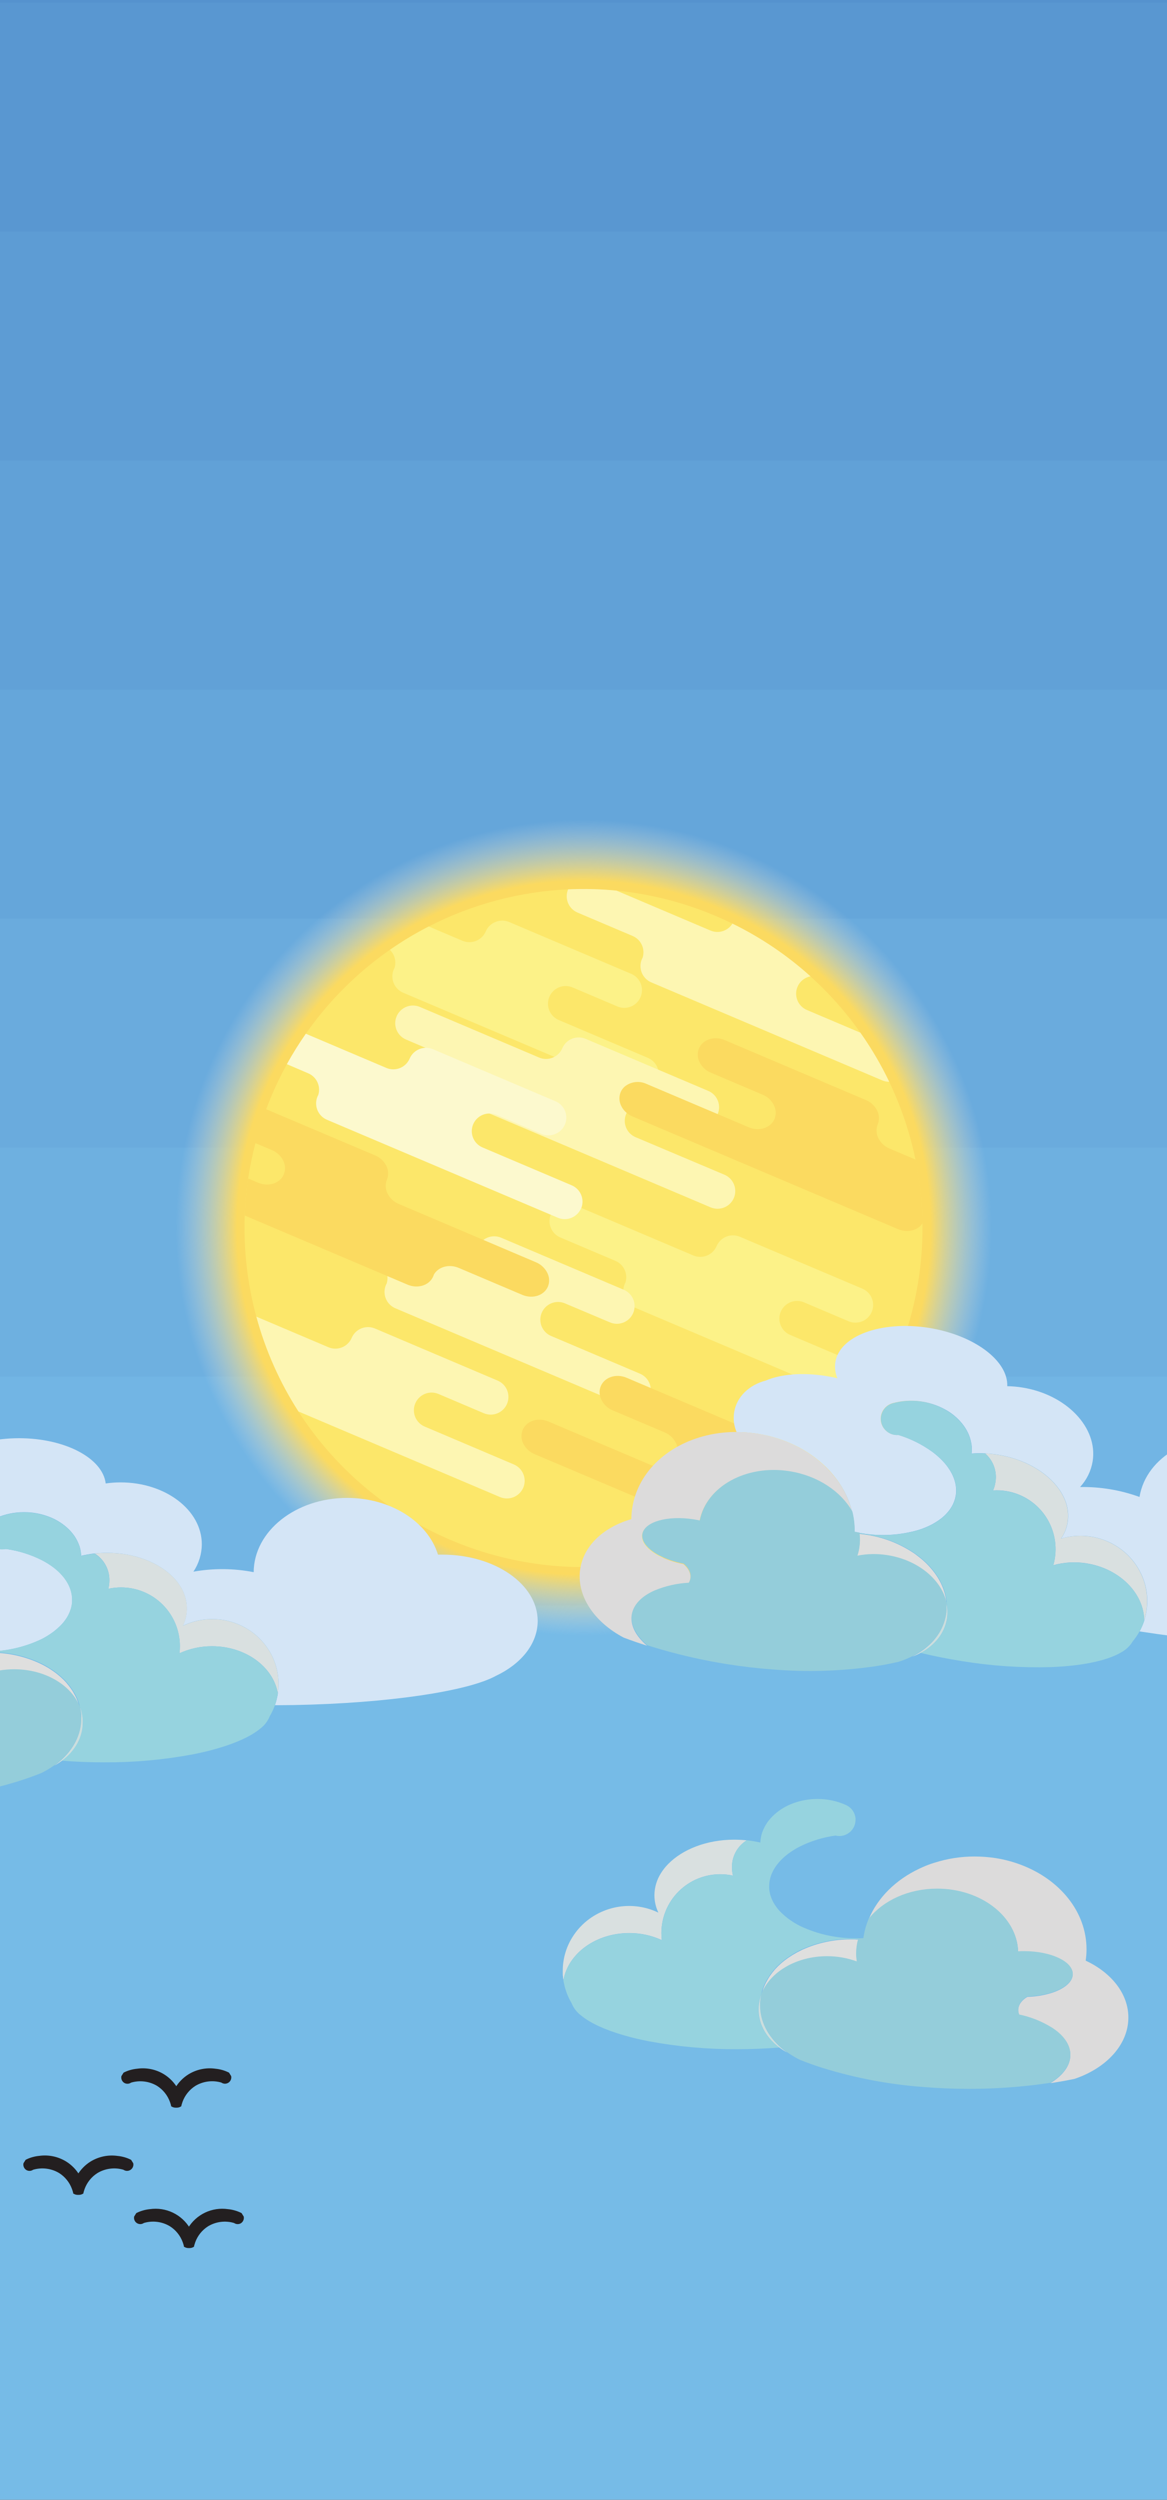 <svg width="480" height="1028" viewBox="0 0 480 1028" fill="none" xmlns="http://www.w3.org/2000/svg">
<rect x="0" y="0" width="480" height="1028" fill="#333333" stroke="none"/>
<g clip-path="url(#clip0_149_222)">
<rect width="480" height="1027.86" fill="white"/>
<path d="M539.48 258.906H-29.94V657.953H539.48V258.906Z" fill="#4FB3E5"/>
<path d="M539.48 235.429H-29.94V634.476H539.48V235.429Z" fill="#4EB2E5"/>
<path d="M539.48 211.952H-29.94V610.999H539.48V211.952Z" fill="#4DB0E4"/>
<path d="M539.48 188.485H-29.94V587.533H539.48V188.485Z" fill="#4CAFE3"/>
<path d="M539.48 165.008H-29.94V564.056H539.48V165.008Z" fill="#4AADE2"/>
<path d="M539.48 141.531H-29.94V540.579H539.48V141.531Z" fill="#49ACE1"/>
<path d="M539.48 118.064H-29.94V517.112H539.48V118.064Z" fill="#48ABE0"/>
<path d="M539.48 94.588H-29.94V493.635H539.48V94.588Z" fill="#47A9DF"/>
<path d="M539.48 71.111H-29.94V470.158H539.48V71.111Z" fill="#45A8DE"/>
<path d="M539.48 47.644H-29.94V446.691H539.48V47.644Z" fill="#44A7DD"/>
<path d="M539.48 24.167H-29.94V423.214H539.48V24.167Z" fill="#43A5DD"/>
<path d="M539.48 0.69H-29.94V399.737H539.48V0.69Z" fill="#42A4DC"/>
<path d="M539.48 -22.777H-29.94V376.27H539.48V-22.777Z" fill="#40A2DB"/>
<path d="M539.48 -46.254H-29.94V352.793H539.48V-46.254Z" fill="#3FA1DA"/>
<path d="M539.48 -69.731H-29.94V329.317H539.48V-69.731Z" fill="#3EA0D9"/>
<path d="M539.48 -93.198H-29.94V305.85H539.48V-93.198Z" fill="#3C9ED8"/>
<path d="M539.48 -116.675H-29.94V282.373H539.48V-116.675Z" fill="#3B9DD7"/>
<path d="M539.48 -140.151H-29.94V258.896H539.48V-140.151Z" fill="#3A9CD6"/>
<path d="M539.48 -163.688H-29.94V235.359H539.48V-163.688Z" fill="#399AD5"/>
<path d="M539.48 -187.225H-29.94V211.822H539.48V-187.225Z" fill="#3999D4"/>
<path d="M539.48 -210.762H-29.94V188.285H539.48V-210.762Z" fill="#3997D3"/>
<path d="M539.48 -234.309H-29.94V164.738H539.48V-234.309Z" fill="#3896D2"/>
<path d="M539.48 -257.846H-29.94V141.201H539.48V-257.846Z" fill="#3894D1"/>
<path d="M539.48 -281.383H-29.94V117.664H539.48V-281.383Z" fill="#3893D0"/>
<path d="M539.48 -304.93H-29.94V94.118H539.48V-304.93Z" fill="#3791CF"/>
<path d="M539.48 -328.467H-29.94V70.581H539.48V-328.467Z" fill="#3790CE"/>
<path d="M539.48 -352.004H-29.94V47.044H539.48V-352.004Z" fill="#378ECD"/>
<path d="M539.48 -375.541H-29.94V23.507H539.48V-375.541Z" fill="#368DCC"/>
<path d="M539.48 -375.541H-29.94V23.507H539.48V-375.541Z" fill="#4984C5"/>
<path d="M539.48 -281.383H-29.94V117.664H539.48V-281.383Z" fill="#4D89C8"/>
<path d="M539.48 -187.225H-29.94V211.822H539.48V-187.225Z" fill="#518DCB"/>
<path d="M539.48 -93.068H-29.94V305.98H539.48V-93.068Z" fill="#5592CE"/>
<path d="M539.48 1.09H-29.94V400.137H539.48V1.09Z" fill="#5997D1"/>
<path d="M539.48 95.247H-29.94V494.295H539.48V95.247Z" fill="#5D9CD4"/>
<path d="M539.48 189.405H-29.94V588.452H539.48V189.405Z" fill="#61A1D7"/>
<path d="M539.48 283.563H-29.94V682.61H539.48V283.563Z" fill="#65A6DA"/>
<path d="M539.48 377.72H-29.94V776.768H539.48V377.72Z" fill="#6AABDD"/>
<path d="M539.48 471.878H-29.94V870.925H539.48V471.878Z" fill="#6EB0E0"/>
<path d="M539.48 566.035H-29.94V965.083H539.48V566.035Z" fill="#72B5E4"/>
<path d="M539.48 660.193H-29.94V1059.24H539.48V660.193Z" fill="#76BBE7"/>
<path d="M240.1 672.781C332.884 672.781 408.1 597.575 408.1 504.803C408.1 412.032 332.884 336.826 240.1 336.826C147.316 336.826 72.1 412.032 72.1 504.803C72.1 597.575 147.316 672.781 240.1 672.781Z" fill="url(#paint0_radial_149_222)"/>
<path d="M368.32 559.436C367.2 562.063 366.01 564.642 364.75 567.175C362.823 571.048 360.74 574.794 358.5 578.414C346.101 598.414 328.841 614.951 308.327 626.483C287.814 638.015 264.714 644.168 241.181 644.367C217.648 644.567 194.448 638.807 173.741 627.625C153.035 616.442 135.496 600.2 122.76 580.413C107.349 556.434 99.635 528.319 100.65 499.834C100.848 494.737 101.318 489.653 102.06 484.606C102.802 479.707 103.803 474.851 105.06 470.058C106.281 465.333 107.757 460.676 109.48 456.11C110.18 454.24 110.92 452.39 111.7 450.541C113.581 446.115 115.684 441.787 118 437.572C120.37 433.266 122.97 429.09 125.79 425.064C138.793 406.456 156.151 391.311 176.35 380.95C194.156 371.821 213.712 366.615 233.7 365.682C254.526 364.739 275.296 368.499 294.47 376.68C296.79 377.674 299.073 378.713 301.32 379.8C324.441 391.139 343.975 408.651 357.76 430.4C371.545 452.15 379.045 477.288 379.43 503.034C379.694 522.403 375.91 541.614 368.32 559.436Z" fill="#FCE76A"/>
<path d="M270.36 444.591C269.992 445.459 269.459 446.247 268.79 446.911C268.099 447.592 267.28 448.128 266.38 448.491C265.497 448.857 264.551 449.045 263.595 449.045C262.639 449.045 261.693 448.857 260.81 448.491L165.81 408.186C164.155 407.476 162.821 406.181 162.062 404.548C161.304 402.915 161.175 401.06 161.7 399.337C161.77 399.098 161.857 398.864 161.96 398.637C162.05 398.41 162.157 398.189 162.28 397.978C162.677 396.686 162.708 395.309 162.369 394.001C162.03 392.693 161.335 391.505 160.36 390.569C165.468 387.007 170.81 383.794 176.35 380.95L190.24 386.849C192.021 387.591 194.023 387.602 195.812 386.88C197.601 386.158 199.034 384.76 199.8 382.99C200.171 382.106 200.717 381.306 201.404 380.637C202.091 379.969 202.906 379.446 203.8 379.1C204.682 378.731 205.629 378.541 206.585 378.541C207.541 378.541 208.488 378.731 209.37 379.1L259.85 400.527C261.562 401.326 262.897 402.759 263.573 404.523C264.25 406.287 264.214 408.245 263.475 409.983C262.736 411.722 261.351 413.106 259.611 413.843C257.872 414.58 255.914 414.613 254.15 413.935L235.62 406.066C234.737 405.674 233.785 405.462 232.819 405.441C231.853 405.421 230.893 405.593 229.994 405.947C229.095 406.302 228.276 406.831 227.584 407.505C226.892 408.179 226.341 408.985 225.964 409.874C225.586 410.763 225.389 411.718 225.385 412.684C225.38 413.65 225.568 414.607 225.937 415.5C226.306 416.393 226.85 417.203 227.535 417.884C228.221 418.564 229.035 419.102 229.93 419.465L266.53 435.003C268.3 435.767 269.697 437.198 270.418 438.986C271.139 440.774 271.125 442.774 270.38 444.551L270.36 444.591Z" fill="#FCF288"/>
<path d="M364.75 567.175C362.823 571.048 360.74 574.794 358.5 578.414C357.569 578.395 356.65 578.202 355.79 577.844L260.79 537.539C259.39 536.935 258.213 535.909 257.424 534.604C256.635 533.299 256.274 531.781 256.39 530.26C256.431 529.724 256.531 529.194 256.69 528.68C256.758 528.445 256.842 528.215 256.94 527.99C257.038 527.761 257.148 527.538 257.27 527.321C257.797 525.596 257.668 523.737 256.908 522.102C256.147 520.466 254.809 519.17 253.15 518.462L230.45 508.823C228.709 508.08 227.326 506.689 226.592 504.944C225.859 503.199 225.833 501.238 226.52 499.474C226.534 499.405 226.558 499.337 226.59 499.274C227.352 497.505 228.782 496.108 230.568 495.387C232.355 494.667 234.353 494.68 236.13 495.425L285.19 516.242C286.968 516.99 288.969 517.005 290.758 516.284C292.547 515.563 293.978 514.164 294.74 512.392C295.5 510.619 296.931 509.218 298.72 508.495C300.509 507.772 302.511 507.786 304.29 508.533L354.81 529.93C356.556 530.705 357.926 532.136 358.627 533.912C359.328 535.689 359.302 537.67 358.556 539.427C357.809 541.185 356.401 542.579 354.636 543.309C352.871 544.039 350.89 544.046 349.12 543.328L330.58 535.459C328.81 534.742 326.829 534.749 325.064 535.479C323.299 536.208 321.891 537.603 321.144 539.36C320.398 541.118 320.372 543.099 321.073 544.876C321.774 546.652 323.144 548.082 324.89 548.858L361.49 564.396C362.833 564.97 363.97 565.94 364.75 567.175Z" fill="#FCF288"/>
<path d="M301.85 492.585C301.094 494.362 299.664 495.767 297.874 496.492C296.084 497.217 294.08 497.204 292.3 496.455L197.3 456.15C195.644 455.442 194.308 454.146 193.549 452.513C192.79 450.879 192.662 449.023 193.19 447.301C193.27 447.061 193.35 446.821 193.45 446.591C193.542 446.365 193.649 446.144 193.77 445.931C194.297 444.209 194.17 442.353 193.411 440.719C192.652 439.086 191.316 437.79 189.66 437.082L167 427.444C165.222 426.689 163.816 425.259 163.092 423.469C162.368 421.678 162.385 419.673 163.14 417.895C163.894 416.117 165.324 414.711 167.115 413.988C168.906 413.264 170.912 413.281 172.69 414.035L221.75 434.853C223.528 435.6 225.529 435.615 227.318 434.894C229.107 434.173 230.538 432.775 231.3 431.003C232.06 429.23 233.491 427.829 235.28 427.106C237.069 426.383 239.071 426.396 240.85 427.144L291.33 448.571C292.656 449.132 293.785 450.074 294.575 451.277C295.365 452.48 295.779 453.891 295.766 455.33C295.754 456.769 295.314 458.172 294.503 459.361C293.691 460.55 292.545 461.472 291.21 462.009C290.328 462.378 289.381 462.568 288.425 462.568C287.469 462.568 286.522 462.378 285.64 462.009L267.1 454.15C266.218 453.779 265.271 453.588 264.315 453.588C263.358 453.588 262.412 453.779 261.53 454.15C260.194 454.687 259.048 455.609 258.237 456.798C257.426 457.987 256.986 459.39 256.973 460.829C256.96 462.268 257.375 463.679 258.165 464.882C258.955 466.086 260.084 467.027 261.41 467.588L298 483.046C299.773 483.804 301.173 485.233 301.895 487.021C302.616 488.809 302.6 490.809 301.85 492.585Z" fill="#FDF6B2"/>
<path d="M267.14 574.364C266.376 576.137 264.944 577.537 263.154 578.261C261.365 578.985 259.362 578.975 257.58 578.234L162.58 537.929C160.923 537.219 159.588 535.921 158.831 534.286C158.074 532.65 157.949 530.793 158.48 529.07C158.548 528.832 158.632 528.598 158.73 528.37C158.828 528.145 158.938 527.924 159.06 527.71C159.59 525.988 159.463 524.131 158.704 522.497C157.945 520.863 156.608 519.568 154.95 518.862L132.23 509.213C130.457 508.455 129.057 507.026 128.335 505.238C127.614 503.451 127.63 501.45 128.38 499.674C129.14 497.901 130.571 496.5 132.36 495.777C134.149 495.054 136.151 495.067 137.93 495.815L187 516.632C188.779 517.379 190.781 517.393 192.57 516.67C194.359 515.947 195.79 514.546 196.55 512.772C197.312 511.001 198.743 509.602 200.532 508.881C202.321 508.16 204.322 508.175 206.1 508.923L256.58 530.34C258.358 531.095 259.764 532.524 260.488 534.315C261.212 536.106 261.195 538.111 260.44 539.889C259.685 541.667 258.255 543.072 256.464 543.796C254.673 544.52 252.668 544.503 250.89 543.748L232.37 535.929C230.592 535.175 228.587 535.158 226.796 535.882C225.005 536.605 223.575 538.011 222.82 539.789C222.065 541.567 222.048 543.572 222.772 545.363C223.496 547.153 224.902 548.583 226.68 549.338L263.28 564.866C265.041 565.626 266.433 567.048 267.155 568.825C267.877 570.602 267.872 572.591 267.14 574.364Z" fill="#FDF6B2"/>
<path d="M215.23 611.719C214.466 613.492 213.033 614.891 211.243 615.614C209.453 616.336 207.451 616.324 205.67 615.579L122.76 580.384C115.027 568.347 109.185 555.196 105.44 541.389L135.11 553.977C136.89 554.724 138.894 554.736 140.683 554.011C142.472 553.286 143.902 551.883 144.66 550.107C145.42 548.334 146.851 546.934 148.641 546.212C150.43 545.491 152.432 545.507 154.21 546.258L204.68 567.685C206.46 568.438 207.867 569.867 208.593 571.658C209.319 573.449 209.303 575.455 208.55 577.234C207.797 579.013 206.367 580.421 204.576 581.146C202.785 581.872 200.78 581.857 199 581.103L180.47 573.234C179.587 572.842 178.635 572.63 177.669 572.609C176.703 572.589 175.743 572.761 174.844 573.115C173.945 573.47 173.126 573.999 172.434 574.673C171.742 575.347 171.191 576.153 170.814 577.042C170.436 577.931 170.239 578.886 170.235 579.852C170.23 580.818 170.418 581.775 170.787 582.668C171.156 583.561 171.699 584.371 172.385 585.052C173.07 585.732 173.885 586.27 174.78 586.633L211.37 602.171C213.144 602.931 214.545 604.361 215.268 606.15C215.991 607.938 215.977 609.941 215.23 611.719Z" fill="#FDF6B2"/>
<path d="M365.75 444.821C364.761 444.825 363.781 444.628 362.87 444.241L267.87 403.937C266.214 403.229 264.878 401.933 264.119 400.3C263.36 398.666 263.233 396.81 263.76 395.088C263.832 394.849 263.919 394.616 264.02 394.388C264.115 394.159 264.221 393.935 264.34 393.718C264.868 391.996 264.74 390.14 263.981 388.506C263.222 386.873 261.886 385.577 260.23 384.869L237.52 375.231C235.747 374.473 234.346 373.044 233.623 371.257C232.9 369.47 232.913 367.469 233.66 365.692C240.301 365.386 246.955 365.56 253.57 366.212L292.26 382.64C293.856 383.308 295.637 383.388 297.286 382.864C298.935 382.34 300.343 381.247 301.26 379.78C312.918 385.475 323.722 392.771 333.36 401.457C332.905 401.549 332.46 401.683 332.03 401.857C331.137 402.208 330.324 402.734 329.637 403.404C328.95 404.073 328.404 404.873 328.03 405.757C327.28 407.532 327.264 409.533 327.985 411.321C328.707 413.108 330.107 414.538 331.88 415.295L353.88 424.624C358.398 431.01 362.369 437.767 365.75 444.821Z" fill="#FDF6B2"/>
<path d="M239 496.865C238.24 498.638 236.809 500.039 235.02 500.762C233.231 501.485 231.229 501.471 229.45 500.724L134.45 460.419C132.795 459.709 131.461 458.414 130.702 456.781C129.944 455.148 129.815 453.293 130.34 451.57C130.412 451.332 130.499 451.098 130.6 450.871C130.692 450.644 130.799 450.424 130.92 450.211C131.45 448.487 131.324 446.629 130.565 444.993C129.806 443.357 128.468 442.06 126.81 441.352L118 437.572C120.37 433.266 122.97 429.09 125.79 425.064L158.94 439.132C160.72 439.88 162.724 439.894 164.515 439.171C166.305 438.448 167.738 437.047 168.5 435.273C168.875 434.39 169.422 433.591 170.109 432.922C170.795 432.252 171.608 431.726 172.5 431.373C173.315 431.047 174.182 430.868 175.06 430.843C176.089 430.818 177.112 431.012 178.06 431.413L228.5 452.84C229.825 453.404 230.952 454.348 231.74 455.553C232.528 456.757 232.941 458.168 232.928 459.608C232.914 461.047 232.473 462.45 231.662 463.639C230.851 464.828 229.705 465.75 228.37 466.289C227.488 466.657 226.541 466.847 225.585 466.847C224.629 466.847 223.682 466.657 222.8 466.289L204.27 458.42C203.322 458.019 202.299 457.828 201.27 457.86C199.589 457.871 197.964 458.464 196.672 459.539C195.379 460.613 194.499 462.102 194.181 463.752C193.862 465.402 194.126 467.112 194.926 468.589C195.726 470.067 197.014 471.222 198.57 471.858L235.17 487.396C236.911 488.141 238.294 489.534 239.026 491.281C239.758 493.028 239.781 494.991 239.09 496.755C239.062 496.793 239.032 496.829 239 496.865Z" fill="#FCF9CE"/>
<path d="M225.37 529.01C223.81 532.7 219.06 534.23 214.82 532.43L188.68 521.341C184.68 519.651 180.28 520.901 178.45 524.101C178.385 524.339 178.305 524.573 178.21 524.801C178.11 525.031 177.99 525.251 177.87 525.471C176.05 528.68 171.62 529.93 167.65 528.24L100.65 499.804C100.847 494.707 101.318 489.623 102.06 484.576L106.17 486.316C110.41 488.126 115.17 486.586 116.73 482.896C117.101 481.984 117.271 481.002 117.226 480.018C117.181 479.034 116.923 478.072 116.47 477.197C115.498 475.263 113.861 473.743 111.86 472.918L105 470.028C106.221 465.303 107.697 460.646 109.42 456.08L154.27 475.077C156.277 475.903 157.918 477.427 158.89 479.367C159.34 480.241 159.596 481.201 159.641 482.183C159.686 483.165 159.519 484.145 159.15 485.056C158.774 485.969 158.602 486.953 158.647 487.94C158.692 488.926 158.952 489.89 159.41 490.765C160.379 492.698 162.012 494.217 164.01 495.045L220.47 519.042C222.467 519.874 224.102 521.391 225.08 523.321C225.539 524.191 225.803 525.151 225.853 526.134C225.903 527.116 225.738 528.098 225.37 529.01Z" fill="#FBDA60"/>
<path d="M328.78 612.459C319.626 620.011 309.545 626.362 298.78 631.357L219.87 597.921C217.868 597.092 216.229 595.574 215.25 593.642C214.799 592.762 214.544 591.796 214.501 590.809C214.458 589.822 214.628 588.838 215 587.922C216.56 584.243 221.32 582.703 225.56 584.503L267.67 602.371C271.92 604.17 276.67 602.641 278.23 598.951C278.604 598.039 278.775 597.057 278.73 596.073C278.685 595.088 278.426 594.126 277.97 593.252C276.998 591.317 275.361 589.798 273.36 588.972L252 579.924C249.997 579.095 248.36 577.572 247.39 575.634C247.084 575.017 246.866 574.361 246.74 573.684C246.493 572.424 246.629 571.118 247.13 569.935C248.69 566.255 253.44 564.706 257.7 566.505L315.78 591.162C317.787 591.988 319.428 593.512 320.4 595.452C320.853 596.324 321.111 597.285 321.155 598.268C321.2 599.25 321.031 600.23 320.66 601.141C320.286 602.054 320.116 603.038 320.161 604.024C320.206 605.01 320.465 605.974 320.92 606.85C321.891 608.779 323.524 610.294 325.52 611.119L328.78 612.459Z" fill="#FBDA60"/>
<path d="M379.43 503.034C377.5 505.963 373.25 507.033 369.43 505.443L260.15 459.069C259.271 458.7 258.455 458.198 257.73 457.58C256.808 456.818 256.061 455.866 255.54 454.79C255.087 453.915 254.829 452.953 254.784 451.969C254.739 450.985 254.908 450.003 255.28 449.091C255.651 448.213 256.215 447.431 256.93 446.801C258.16 445.798 259.647 445.16 261.222 444.958C262.797 444.757 264.396 445 265.84 445.661L308 463.539C312.25 465.339 317 463.789 318.56 460.109C318.933 459.2 319.104 458.22 319.06 457.237C319.017 456.255 318.761 455.294 318.31 454.42C317.34 452.482 315.703 450.959 313.7 450.131L292.37 441.072C290.365 440.252 288.727 438.731 287.76 436.792C287.305 435.919 287.046 434.956 286.999 433.972C286.952 432.988 287.12 432.006 287.49 431.093C289.05 427.414 293.81 425.864 298.06 427.674L356.14 452.32C358.147 453.146 359.788 454.67 360.76 456.61C361.213 457.483 361.471 458.444 361.515 459.426C361.56 460.408 361.391 461.388 361.02 462.299C360.647 463.211 360.478 464.194 360.525 465.179C360.572 466.163 360.833 467.125 361.29 467.998C362.253 469.936 363.888 471.457 365.89 472.278L376.6 476.817C378.366 485.447 379.314 494.225 379.43 503.034Z" fill="#FBDA60"/>
<path d="M32.83 702.297C29.39 693.299 18.55 686.629 5.72 686.629C1.552 686.618 -2.586 687.345 -6.5 688.779C-6.311 687.669 -6.217 686.545 -6.22 685.42C-6.2 683.443 -6.463 681.473 -7 679.57C-6.944 679.58 -6.886 679.58 -6.83 679.57H-5.52C-5.343 679.56 -5.167 679.56 -4.99 679.57H-3.99C2.904 679.52 9.727 680.963 16.01 683.8C16.53 684.04 17.01 684.3 17.56 684.56C18.11 684.82 18.78 685.21 19.37 685.56C19.73 685.75 20.08 685.97 20.42 686.19C22.434 687.439 24.305 688.904 26 690.559C26.3 690.859 26.61 691.169 26.9 691.489C27.197 691.807 27.478 692.141 27.74 692.489L28.05 692.849L28.34 693.209C28.64 693.599 28.93 693.989 29.21 694.388C29.49 694.788 29.91 695.388 30.21 695.958C30.51 696.528 30.69 696.798 30.91 697.238C31.117 697.618 31.304 698.009 31.47 698.408C31.712 698.929 31.926 699.463 32.11 700.008C32.24 700.368 32.36 700.748 32.46 701.128C32.489 701.173 32.506 701.224 32.51 701.278C32.66 701.578 32.74 701.907 32.83 702.297Z" fill="#DFDFDE"/>
<path d="M221.16 666.522C221.16 675.911 214.34 684.2 203.96 689.099C192.46 695.408 159.6 700.388 120.77 701.098L114.53 701.158H113.09C113.23 700.768 113.35 700.368 113.48 699.968C113.61 699.568 113.69 699.218 113.79 698.848C113.89 698.478 114.03 697.848 114.13 697.338C114.19 697.028 114.25 696.698 114.3 696.338C114.3 696.338 114.3 696.338 114.3 696.258C114.3 696.038 114.36 695.818 114.4 695.608C114.44 695.398 114.4 695.098 114.47 694.838C114.47 694.408 114.54 693.969 114.57 693.519C114.6 693.069 114.57 692.769 114.57 692.379C114.576 687.536 113.228 682.789 110.68 678.671C108.81 675.627 106.352 672.985 103.45 670.902C99.392 668.007 94.631 666.257 89.665 665.833C84.699 665.409 79.71 666.327 75.22 668.492C76.293 666.265 76.85 663.825 76.85 661.353C76.827 658.143 75.902 655.004 74.18 652.294C73.329 650.916 72.323 649.642 71.18 648.495C65.3 642.495 55.35 638.496 44.07 638.496C43.2 638.496 42.32 638.496 41.46 638.566C40.6 638.636 39.74 638.676 38.91 638.766C38.51 638.766 38.12 638.846 37.72 638.906C37.48 638.906 37.25 638.966 37.02 639.016C36.79 639.066 36.33 639.116 35.97 639.186C35.1 639.336 34.24 639.516 33.41 639.716C33.41 639.466 33.41 639.206 33.34 638.956C33.296 638.404 33.212 637.856 33.09 637.316C33.093 637.276 33.093 637.236 33.09 637.196C33.039 636.946 32.976 636.699 32.9 636.456C32.84 636.216 32.77 635.976 32.7 635.746C32.423 634.943 32.089 634.162 31.7 633.407C31.58 633.167 31.44 632.927 31.3 632.677L30.87 631.967L30.51 631.417C29.639 630.197 28.633 629.08 27.51 628.087C25.273 626.112 22.685 624.575 19.88 623.558C16.68 622.372 13.293 621.773 9.88 621.788C5.887 621.77 1.936 622.601 -1.71 624.228C-1.905 624.311 -2.095 624.404 -2.28 624.508C-2.837 624.804 -3.348 625.178 -3.8 625.618C-4.949 626.74 -5.658 628.237 -5.8 629.837C-5.8 630.007 -5.8 630.187 -5.8 630.367C-5.803 631.513 -5.507 632.64 -4.943 633.637C-4.378 634.635 -3.564 635.468 -2.58 636.056C-2.419 636.165 -2.248 636.258 -2.07 636.336C-1.162 636.795 -0.158 637.031 0.86 637.026C1.386 637.055 1.913 637.018 2.43 636.916C7.634 637.626 12.683 639.197 17.37 641.565C18.989 642.397 20.538 643.361 22 644.445C22.36 644.725 22.72 645.005 23.06 645.295L23.15 645.365L24.03 646.155C24.285 646.382 24.529 646.622 24.76 646.875C24.95 647.065 25.15 647.275 25.32 647.475C25.408 647.554 25.488 647.641 25.56 647.735C25.7 647.885 25.84 648.045 25.97 648.215C26.1 648.385 26.27 648.574 26.41 648.764C26.495 648.863 26.576 648.967 26.65 649.074C26.79 649.264 26.94 649.474 27.07 649.684L27.29 650.004L27.67 650.624C27.92 651.054 28.15 651.494 28.36 651.934C28.871 653.001 29.241 654.131 29.46 655.294C29.617 656.091 29.694 656.901 29.69 657.713C29.705 658.006 29.705 658.3 29.69 658.593C29.681 658.928 29.648 659.263 29.59 659.593C29.59 659.843 29.51 660.093 29.45 660.333C29.39 660.573 29.4 660.593 29.37 660.723C29.34 660.853 29.37 660.723 29.37 660.723C29.329 660.961 29.269 661.195 29.19 661.423C29.112 661.698 29.018 661.968 28.91 662.233C28.886 662.325 28.856 662.415 28.82 662.503C28.72 662.763 28.61 663.033 28.49 663.293C28.37 663.553 28.22 663.873 28.07 664.162C27.726 664.803 27.342 665.421 26.92 666.012C26.72 666.292 26.53 666.562 26.31 666.822C26.31 666.822 26.22 666.922 26.18 666.982C25.93 667.302 25.67 667.602 25.39 667.902C25.11 668.202 24.77 668.562 24.39 668.902C24.13 669.142 23.88 669.382 23.61 669.602C23.469 669.751 23.315 669.889 23.15 670.012C22.446 670.624 21.705 671.192 20.93 671.711C20.55 671.971 20.16 672.231 19.76 672.481C19.71 672.52 19.656 672.553 19.6 672.581C19.25 672.801 18.89 673.021 18.51 673.221L18.27 673.371L16.89 674.101C9.645 677.511 1.717 679.221 -6.29 679.101C-6.53 679.101 -6.78 679.101 -7.02 679.101H-8C-8.38 679.101 -8.77 679.101 -9.15 679.101C-9.539 676.351 -10.278 673.663 -11.35 671.102C-15.02 662.273 -22.5 654.914 -32.16 650.364C-33.787 649.602 -35.456 648.935 -37.16 648.365C-37.58 648.215 -38.02 648.075 -38.46 647.955C-43.768 646.276 -49.303 645.429 -54.87 645.445C-57.755 645.446 -60.637 645.664 -63.49 646.095C-64.981 643.755 -65.775 641.04 -65.78 638.266C-65.78 631.737 -61.37 626.087 -54.93 623.268C-49.5 619.798 -40.77 617.559 -30.93 617.559C-29.27 617.559 -27.63 617.619 -26.04 617.739C-27.245 615.831 -27.893 613.625 -27.91 611.369C-27.91 600.371 -11.91 591.372 7.83 591.372C26.75 591.372 42.22 599.571 43.48 609.98C45.51 609.685 47.559 609.538 49.61 609.54C68.06 609.54 83.01 620.928 83.01 634.986C82.986 639 81.782 642.919 79.55 646.255C87.755 644.791 96.16 644.858 104.34 646.455C104.45 629.567 121.62 615.919 142.8 615.919C160.87 615.919 176.02 625.848 180.15 639.246C180.76 639.246 181.37 639.246 181.99 639.246C203.65 639.266 221.16 651.464 221.16 666.522Z" fill="#D4E5F6"/>
<path d="M114.56 692.419C114.56 692.809 114.56 693.189 114.56 693.559C114.56 693.929 114.51 694.448 114.46 694.878C114.46 695.138 114.46 695.388 114.39 695.648C114.32 695.908 114.33 696.078 114.29 696.298C112.37 685.3 100.96 676.911 87.21 676.911C82.589 676.892 78.019 677.882 73.82 679.81C73.941 678.849 74.001 677.88 74 676.911C73.997 670.495 71.447 664.343 66.908 659.807C62.37 655.272 56.217 652.724 49.8 652.724C48.03 652.718 46.266 652.913 44.54 653.304C44.837 652.198 44.992 651.059 45 649.914C45.043 647.693 44.508 645.498 43.447 643.546C42.386 641.593 40.837 639.95 38.95 638.776C39.78 638.686 40.64 638.626 41.5 638.576C42.36 638.526 43.24 638.506 44.11 638.506C55.39 638.506 65.34 642.505 71.22 648.505C72.363 649.652 73.369 650.926 74.22 652.304C75.942 655.014 76.867 658.153 76.89 661.363C76.89 663.835 76.333 666.275 75.26 668.502C79.743 666.347 84.723 665.434 89.679 665.857C94.636 666.281 99.388 668.027 103.44 670.912C106.342 672.995 108.8 675.637 110.67 678.681C113.224 682.807 114.571 687.566 114.56 692.419Z" fill="#D9E0E0"/>
<path d="M33.41 706.527C33.41 713.096 30.22 719.115 24.91 723.815C24.11 724.524 23.25 725.224 22.36 725.874C22.352 725.879 22.344 725.881 22.335 725.881C22.326 725.881 22.318 725.879 22.31 725.874C20.67 727.044 18.942 728.083 17.14 728.984C14.087 730.224 10.88 731.37 7.52 732.423C-5.872 736.55 -19.685 739.16 -33.66 740.202C-39.74 740.709 -45.99 740.966 -52.41 740.972C-61.631 740.988 -70.844 740.447 -80 739.353C-82 739.093 -84 738.813 -86 738.513C-91.12 735.373 -94.21 731.354 -94.21 726.964C-94.21 722.775 -91.39 718.895 -86.65 715.836C-82.504 713.267 -77.943 711.44 -73.17 710.436C-72.904 709.828 -72.767 709.171 -72.77 708.507C-72.77 706.317 -74.22 704.357 -76.54 702.997C-80.094 702.922 -83.619 702.326 -87 701.228C-92 699.518 -95.21 696.778 -95.21 693.679C-95.21 688.529 -86.21 684.35 -75.21 684.35C-74.38 684.35 -73.55 684.35 -72.75 684.42C-72.25 670.112 -57.52 658.643 -39.46 658.643C-27.6 658.643 -17.19 663.582 -11.31 671.011C-10.239 673.573 -9.499 676.261 -9.11 679.01C-8.73 679.01 -8.34 679.01 -7.96 679.01H-7C-6.959 679.11 -6.929 679.214 -6.91 679.32C-6.364 681.222 -6.088 683.191 -6.09 685.17C-6.082 686.292 -6.175 687.413 -6.37 688.519C-2.451 687.094 1.689 686.369 5.86 686.379C18.69 686.379 29.52 692.999 32.96 702.047C32.96 702.047 32.96 702.047 32.96 702.107C32.971 702.187 32.971 702.268 32.96 702.347C33.02 702.617 33.07 702.877 33.12 703.157C33.17 703.437 33.2 703.687 33.23 703.957C33.26 704.227 33.3 704.507 33.33 704.777C33.36 705.047 33.33 705.317 33.33 705.577C33.33 705.837 33.41 706.227 33.41 706.527Z" fill="#94CDDA"/>
<path d="M114.27 696.298C114.27 696.298 114.27 696.358 114.27 696.378C114.22 696.708 114.16 697.038 114.1 697.378C114 697.888 113.89 698.378 113.76 698.888C113.63 699.398 113.57 699.638 113.45 700.008C113.33 700.378 113.2 700.808 113.06 701.198C112.502 702.745 111.803 704.238 110.97 705.657C110.137 707.72 108.754 709.515 106.97 710.846C103.19 713.956 97.1 716.726 89.37 718.955C86.31 719.845 82.99 720.645 79.45 721.345C67.344 723.62 55.048 724.728 42.73 724.654C36.79 724.654 31.02 724.415 25.52 723.975C30.81 719.975 34.09 714.476 34.09 708.347C34.091 706.268 33.708 704.207 32.96 702.267C32.96 702.267 32.96 702.267 32.96 702.207C32.89 701.857 32.79 701.488 32.69 701.148C32.696 701.094 32.696 701.041 32.69 700.988C32.59 700.612 32.47 700.241 32.33 699.878C32.152 699.331 31.939 698.796 31.69 698.278C31.52 697.878 31.34 697.488 31.14 697.108C30.94 696.728 30.69 696.248 30.43 695.828C30.17 695.408 29.78 694.768 29.43 694.258C29.08 693.749 28.87 693.469 28.56 693.079L28.27 692.719C28.17 692.599 28.08 692.479 27.97 692.359C27.7 692.029 27.42 691.709 27.12 691.359C26.82 691.009 26.54 690.739 26.22 690.429C24.498 688.736 22.593 687.241 20.54 685.97C20.2 685.75 19.85 685.53 19.54 685.34C18.95 684.99 18.34 684.66 17.72 684.34C17.1 684.02 16.72 683.82 16.17 683.58C9.887 680.742 3.064 679.3 -3.83 679.35H-4.83C-5.01 679.341 -5.19 679.341 -5.37 679.35H-6.67C-6.726 679.36 -6.784 679.36 -6.84 679.35C-6.859 679.244 -6.889 679.14 -6.93 679.04C-6.69 679.04 -6.44 679.04 -6.2 679.04C1.807 679.161 9.735 677.451 16.98 674.041L18.36 673.311L18.6 673.161C18.98 672.961 19.34 672.741 19.69 672.521C19.746 672.493 19.8 672.46 19.85 672.421C20.25 672.171 20.64 671.911 21.02 671.651C21.795 671.132 22.536 670.564 23.24 669.952C23.405 669.829 23.559 669.691 23.7 669.542C23.97 669.322 24.22 669.082 24.48 668.842C24.82 668.522 25.14 668.192 25.48 667.842C25.82 667.492 26.02 667.242 26.27 666.922C26.27 666.862 26.36 666.812 26.4 666.762C26.62 666.502 26.81 666.232 27.01 665.952C27.373 665.399 27.703 664.824 28 664.232C28.153 663.939 28.293 663.649 28.42 663.363C28.54 663.103 28.65 662.833 28.75 662.573C28.786 662.485 28.816 662.395 28.84 662.303C28.948 662.038 29.042 661.768 29.12 661.493C29.199 661.265 29.259 661.031 29.3 660.793C29.3 660.793 29.36 660.543 29.38 660.403C29.4 660.263 29.48 659.913 29.52 659.663C29.578 659.333 29.611 658.998 29.62 658.663C29.635 658.37 29.635 658.076 29.62 657.783C29.624 656.971 29.547 656.161 29.39 655.364C29.171 654.201 28.801 653.071 28.29 652.004C28.08 651.564 27.85 651.124 27.6 650.694L27.22 650.074L27 649.754C26.87 649.544 26.72 649.334 26.58 649.144C26.506 649.037 26.426 648.933 26.34 648.834C26.2 648.644 26.06 648.465 25.9 648.285C25.772 648.118 25.635 647.957 25.49 647.805C25.418 647.711 25.338 647.624 25.25 647.545C25.08 647.345 24.88 647.135 24.69 646.945C24.459 646.692 24.216 646.452 23.96 646.225L23.08 645.435L22.99 645.365C22.65 645.075 22.29 644.795 21.93 644.515C20.466 643.416 18.914 642.44 17.29 641.595C12.629 639.225 7.608 637.644 2.43 636.916C1.913 637.046 1.383 637.109 0.85 637.106C-0.167 637.111 -1.172 636.875 -2.08 636.416C-2.258 636.338 -2.429 636.245 -2.59 636.136C-3.574 635.548 -4.388 634.715 -4.953 633.717C-5.517 632.72 -5.813 631.593 -5.81 630.447C-5.81 630.267 -5.81 630.087 -5.81 629.917C-5.668 628.317 -4.959 626.82 -3.81 625.698C-3.358 625.258 -2.847 624.884 -2.29 624.588C-2.105 624.484 -1.915 624.391 -1.72 624.308C1.926 622.681 5.877 621.85 9.87 621.868C13.283 621.853 16.67 622.452 19.87 623.638C22.675 624.655 25.264 626.192 27.5 628.167C28.623 629.16 29.629 630.277 30.5 631.497L30.86 632.047L31.29 632.757C31.43 633.007 31.57 633.247 31.69 633.486C32.079 634.242 32.413 635.023 32.69 635.826C32.76 636.056 32.83 636.296 32.89 636.536C32.966 636.779 33.03 637.026 33.08 637.276C33.083 637.316 33.083 637.356 33.08 637.396C33.202 637.936 33.286 638.484 33.33 639.036C33.33 639.286 33.33 639.546 33.4 639.796C34.23 639.596 35.09 639.416 35.96 639.266L37.01 639.096C37.24 639.096 37.47 639.026 37.71 638.986C38.11 638.926 38.5 638.876 38.9 638.846C40.786 640.007 42.339 641.637 43.408 643.577C44.477 645.517 45.025 647.7 45 649.914C45.004 651.054 44.863 652.19 44.58 653.294C46.306 652.903 48.071 652.708 49.84 652.714C56.251 652.725 62.397 655.279 66.926 659.815C71.456 664.352 74 670.5 74 676.911C73.998 677.88 73.934 678.849 73.81 679.81C78.006 677.883 82.572 676.894 87.19 676.911C100.94 676.911 112.35 685.33 114.27 696.298Z" fill="#96D3DF"/>
<path d="M34.05 708.377C34.05 714.506 30.77 720.055 25.48 724.005C24.492 724.749 23.449 725.417 22.36 726.004C23.25 725.354 24.11 724.654 24.91 723.945C30.22 719.245 33.41 713.226 33.41 706.657C33.41 706.357 33.41 706.057 33.41 705.747C33.41 705.437 33.41 705.217 33.41 704.947C33.41 704.677 33.36 704.397 33.31 704.127C33.26 703.857 33.25 703.597 33.2 703.327C33.15 703.057 33.1 702.787 33.04 702.517C33.051 702.438 33.051 702.357 33.04 702.277C33.75 704.231 34.092 706.299 34.05 708.377Z" fill="#CBDEDD"/>
<path d="M350.52 621.738C345.88 613.489 336.38 606.98 324.66 605.12C306.82 602.301 290.48 611.329 287.74 625.378C286.96 625.208 286.15 625.048 285.32 624.918C274.42 623.198 264.92 625.918 264.12 631.007C263.63 634.066 266.4 637.286 271.04 639.746C274.19 641.355 277.559 642.494 281.04 643.125C283.11 644.835 284.24 646.995 283.9 649.124C283.796 649.783 283.558 650.412 283.2 650.974C278.33 651.216 273.538 652.302 269.04 654.184C263.88 656.473 260.49 659.863 259.83 664.002C259.14 668.332 261.57 672.791 266.14 676.691C262.84 675.651 259.637 674.541 256.53 673.361C244.34 666.932 236.93 656.023 238.67 645.015C240.21 635.316 248.46 627.897 259.67 624.658C259.686 623.1 259.816 621.546 260.06 620.008C262.47 604.76 275.45 593.372 292.06 589.912C295.612 589.173 299.232 588.804 302.86 588.812C305.743 588.83 308.622 589.064 311.47 589.512C316.968 590.359 322.304 592.045 327.29 594.512C327.71 594.702 328.11 594.912 328.51 595.122C330.101 595.968 331.643 596.903 333.13 597.921C342.05 604.01 348.28 612.449 350.52 621.738Z" fill="#DCDBDB"/>
<path d="M389.25 659.403C387.25 649.924 377.6 641.695 364.93 639.686C360.814 639.021 356.612 639.092 352.52 639.896C352.879 638.831 353.147 637.737 353.32 636.626C353.633 634.671 353.666 632.681 353.42 630.717H353.59L354.89 630.877L355.42 630.947L356.42 631.087C363.237 632.114 369.75 634.608 375.51 638.396C375.99 638.716 376.51 639.046 376.93 639.396C377.35 639.746 378.04 640.226 378.57 640.666C378.88 640.906 379.2 641.176 379.5 641.445C381.326 643.027 382.973 644.804 384.41 646.745C384.66 647.085 384.91 647.445 385.15 647.805C385.39 648.165 385.63 648.514 385.84 648.884C385.927 649.013 386.007 649.147 386.08 649.284C386.16 649.424 386.24 649.554 386.31 649.694C386.55 650.124 386.78 650.554 386.99 650.984C387.2 651.414 387.52 652.124 387.75 652.704C387.939 653.151 388.102 653.608 388.24 654.074C388.388 654.479 388.511 654.893 388.61 655.314C388.77 655.866 388.897 656.426 388.99 656.993C389.07 657.377 389.13 657.764 389.17 658.153C389.176 658.206 389.176 658.26 389.17 658.313C389.19 658.663 389.22 659.033 389.25 659.403Z" fill="#DFDFDE"/>
<path d="M580.86 653.524C579.39 662.793 571.36 669.912 560.34 673.131C547.99 677.571 514.76 677.351 476.34 671.941C474.26 671.641 472.203 671.338 470.17 671.031L468.74 670.812C468.94 670.452 469.13 670.082 469.31 669.702C469.49 669.352 469.64 668.992 469.8 668.642C469.96 668.292 470.19 667.642 470.37 667.212C470.47 666.902 470.59 666.592 470.68 666.272C470.683 666.246 470.683 666.219 470.68 666.192C470.75 665.982 470.81 665.772 470.88 665.562C470.95 665.352 471.01 665.072 471.07 664.822C471.19 664.402 471.28 663.972 471.37 663.532C471.46 663.093 471.51 662.793 471.57 662.413C472.337 657.628 471.752 652.724 469.88 648.255C468.502 644.96 466.487 641.97 463.95 639.456C460.393 635.964 455.964 633.491 451.125 632.295C446.286 631.099 441.214 631.224 436.44 632.657C437.852 630.629 438.785 628.308 439.17 625.867C439.652 622.692 439.229 619.445 437.95 616.499C437.32 615.007 436.529 613.588 435.59 612.269C430.72 605.38 421.51 599.901 410.37 598.141C409.51 598.001 408.64 597.891 407.79 597.801C406.94 597.711 406.07 597.641 405.23 597.601H405.17C404.77 597.601 404.38 597.601 403.97 597.551H403.26C402.927 597.533 402.593 597.533 402.26 597.551C401.37 597.551 400.49 597.601 399.64 597.671C399.64 597.421 399.64 597.161 399.7 596.911C399.73 596.358 399.73 595.804 399.7 595.252C399.709 595.212 399.709 595.171 399.7 595.132C399.7 594.882 399.7 594.622 399.64 594.372C399.58 594.122 399.64 593.872 399.55 593.632C399.41 592.798 399.21 591.976 398.95 591.172C398.86 590.912 398.77 590.652 398.66 590.392C398.55 590.132 398.46 589.882 398.36 589.622C398.26 589.362 398.18 589.222 398.08 589.022C397.428 587.681 396.619 586.423 395.67 585.273C393.776 582.964 391.458 581.04 388.84 579.604C382.286 575.952 374.569 574.991 367.32 576.924C367.11 576.924 366.9 577.044 366.71 577.104C366.117 577.319 365.556 577.612 365.04 577.974C363.737 578.906 362.814 580.276 362.44 581.833C362.44 581.993 362.36 582.173 362.33 582.353C362.149 583.487 362.266 584.647 362.669 585.722C363.072 586.797 363.748 587.748 364.63 588.482C364.773 588.608 364.923 588.725 365.08 588.832C365.907 589.427 366.863 589.818 367.87 589.972C368.395 590.062 368.93 590.082 369.46 590.032C374.479 591.547 379.211 593.889 383.46 596.961C384.932 598.046 386.311 599.254 387.58 600.571C387.9 600.901 388.21 601.231 388.5 601.571L388.58 601.661C388.84 601.961 389.08 602.271 389.33 602.58C389.58 602.89 389.74 603.12 389.93 603.4C390.12 603.68 390.25 603.85 390.39 604.08C390.464 604.171 390.531 604.268 390.59 604.37C390.71 604.55 390.81 604.72 390.92 604.91C391.03 605.1 391.16 605.32 391.26 605.52C391.331 605.632 391.394 605.749 391.45 605.87C391.57 606.08 391.68 606.31 391.78 606.53L391.94 606.89L392.22 607.56C392.4 608.02 392.56 608.5 392.69 608.96C393.032 610.093 393.223 611.266 393.26 612.449C393.289 613.262 393.239 614.076 393.11 614.879C393.06 615.159 393 615.459 392.93 615.749C392.869 616.089 392.779 616.424 392.66 616.749C392.59 616.979 392.51 617.219 392.42 617.449C392.33 617.679 392.33 617.699 392.27 617.819C392.21 617.939 392.27 617.819 392.27 617.819C392.188 618.045 392.091 618.265 391.98 618.478C391.865 618.741 391.731 618.995 391.58 619.238C391.58 619.328 391.49 619.408 391.45 619.488C391.31 619.738 391.16 619.978 391 620.218C390.84 620.458 390.64 620.748 390.44 621.008C390.003 621.588 389.529 622.139 389.02 622.658C388.78 622.908 388.55 623.138 388.29 623.368L388.13 623.498C387.842 623.782 387.534 624.046 387.21 624.288C386.86 624.568 386.5 624.838 386.11 625.108C385.82 625.308 385.53 625.508 385.23 625.677C385.065 625.803 384.891 625.917 384.71 626.017C383.919 626.506 383.101 626.95 382.26 627.347L380.97 627.927L380.8 627.997C380.42 628.157 380.03 628.317 379.63 628.457L379.36 628.567C378.88 628.737 378.36 628.907 377.89 629.067C370.201 631.324 362.096 631.786 354.2 630.417C353.96 630.417 353.73 630.347 353.49 630.297L352.59 630.137L351.46 629.917C351.508 627.142 351.195 624.372 350.53 621.678C348.29 612.389 342.06 603.95 333.23 597.941C331.743 596.923 330.201 595.988 328.61 595.141C328.21 594.931 327.81 594.722 327.39 594.532C322.404 592.065 317.068 590.379 311.57 589.532C308.721 589.084 305.843 588.85 302.96 588.832C301.87 586.284 301.523 583.48 301.96 580.743C302.96 574.294 308.23 569.395 315.02 567.655C320.92 565.085 329.9 564.236 339.64 565.775C341.28 566.035 342.89 566.355 344.44 566.715C343.55 564.644 343.255 562.366 343.59 560.136C345.28 549.228 362.49 542.928 382 545.988C400.68 548.988 414.68 559.466 414.3 569.985C416.35 570.015 418.395 570.192 420.42 570.515C438.64 573.404 451.63 586.983 449.42 600.871C448.769 604.829 446.967 608.508 444.24 611.449C452.571 611.304 460.858 612.687 468.69 615.529C471.44 598.871 490.53 588.072 511.45 591.382C529.31 594.212 542.71 606.38 544.69 620.268C545.3 620.348 545.91 620.428 546.52 620.528C567.83 623.858 583.22 638.646 580.86 653.524Z" fill="#D4E5F6"/>
<path d="M471.52 662.433C471.46 662.813 471.39 663.183 471.32 663.553C471.25 663.922 471.14 664.422 471.02 664.842C470.96 665.092 470.89 665.332 470.83 665.582C470.77 665.832 470.7 666.002 470.63 666.212C470.44 655.084 460.5 644.985 446.92 642.835C442.359 642.091 437.69 642.35 433.24 643.595C433.513 642.667 433.724 641.722 433.87 640.765C434.367 637.628 434.242 634.423 433.5 631.334C432.759 628.245 431.416 625.332 429.549 622.762C427.681 620.192 425.326 618.015 422.617 616.355C419.908 614.696 416.898 613.586 413.76 613.089C412.012 612.807 410.237 612.724 408.47 612.839C408.929 611.796 409.248 610.696 409.42 609.57C409.809 607.381 409.623 605.13 408.879 603.035C408.136 600.941 406.861 599.075 405.18 597.621C406.02 597.621 406.88 597.731 407.74 597.821C408.6 597.911 409.46 598.021 410.32 598.161C421.46 599.921 430.67 605.4 435.54 612.289C436.479 613.608 437.27 615.027 437.9 616.519C439.179 619.465 439.602 622.712 439.12 625.887C438.735 628.328 437.802 630.649 436.39 632.677C441.164 631.244 446.236 631.119 451.075 632.315C455.914 633.511 460.343 635.984 463.9 639.476C466.437 641.99 468.452 644.98 469.83 648.275C471.702 652.744 472.287 657.648 471.52 662.433Z" fill="#D9E0E0"/>
<path d="M389.16 663.672C388.16 670.162 384.04 675.601 378.07 679.42C377.17 679.99 376.21 680.55 375.22 681.05C375.22 681.05 375.22 681.05 375.17 681.05C373.366 681.953 371.494 682.712 369.57 683.32C366.37 684.06 363.02 684.7 359.57 685.21C345.701 687.192 331.652 687.608 317.69 686.449C311.6 685.999 305.37 685.28 299.04 684.27C289.926 682.821 280.91 680.818 272.04 678.271C270.09 677.711 268.16 677.121 266.27 676.511C261.7 672.611 259.27 668.152 259.96 663.822C260.62 659.683 264.01 656.293 269.17 654.004C273.673 652.125 278.467 651.039 283.34 650.794C283.696 650.232 283.931 649.602 284.03 648.944C284.38 646.785 283.25 644.625 281.17 642.945C277.673 642.317 274.286 641.178 271.12 639.566C266.48 637.106 263.72 633.896 264.2 630.827C265.01 625.747 274.5 623.018 285.41 624.748C286.23 624.878 287.04 625.028 287.82 625.198C290.57 611.199 306.9 602.121 324.74 604.94C336.46 606.8 345.97 613.309 350.61 621.568C351.271 624.26 351.583 627.025 351.54 629.797L352.67 630.027L353.56 630.177C353.57 630.28 353.57 630.384 353.56 630.487C353.801 632.452 353.768 634.44 353.46 636.396C353.289 637.507 353.022 638.601 352.66 639.666C356.752 638.866 360.954 638.798 365.07 639.466C377.74 641.465 387.4 649.694 389.39 659.173C389.39 659.173 389.39 659.173 389.39 659.233C389.395 659.316 389.395 659.4 389.39 659.483C389.39 659.753 389.39 660.023 389.39 660.313C389.39 660.603 389.39 660.853 389.39 661.113C389.405 661.389 389.405 661.666 389.39 661.943C389.39 662.213 389.34 662.473 389.31 662.743C389.28 663.013 389.21 663.373 389.16 663.672Z" fill="#94CDDA"/>
<path d="M470.63 666.212C470.633 666.239 470.633 666.266 470.63 666.292C470.54 666.612 470.42 666.922 470.32 667.232C470.14 667.712 469.95 668.232 469.75 668.662C469.55 669.092 469.44 669.372 469.26 669.722C469.08 670.072 468.89 670.472 468.69 670.832C467.889 672.275 466.955 673.641 465.9 674.911C464.758 676.819 463.12 678.381 461.16 679.43C456.94 681.91 450.5 683.7 442.52 684.69C439.35 685.08 435.95 685.35 432.34 685.49C420.026 685.843 407.706 685.013 395.55 683.01C389.68 682.08 384.03 680.94 378.66 679.65C384.5 676.581 388.61 671.651 389.57 665.552C389.894 663.5 389.837 661.405 389.4 659.373C389.405 659.364 389.408 659.354 389.408 659.343C389.408 659.333 389.405 659.322 389.4 659.313C389.387 658.952 389.354 658.591 389.3 658.233C389.311 658.177 389.311 658.119 389.3 658.063C389.3 657.683 389.2 657.293 389.13 656.913C389.031 656.347 388.901 655.786 388.74 655.234C388.64 654.814 388.52 654.394 388.38 653.984C388.24 653.574 388.07 653.064 387.88 652.614C387.69 652.164 387.4 651.464 387.12 650.904C386.84 650.344 386.68 650.034 386.45 649.604L386.22 649.204L385.97 648.794C385.76 648.425 385.53 648.075 385.28 647.715C385.03 647.355 384.81 647.015 384.55 646.655C383.112 644.714 381.461 642.94 379.63 641.365C379.33 641.096 379.02 640.826 378.7 640.576C378.17 640.136 377.62 639.716 377.06 639.316C376.5 638.916 376.12 638.636 375.65 638.316C369.885 634.532 363.369 632.038 356.55 631.007L355.55 630.867L355.02 630.797C354.59 630.797 354.16 630.687 353.72 630.647H353.55C353.565 630.544 353.565 630.44 353.55 630.337C353.79 630.337 354.02 630.427 354.26 630.457C362.156 631.826 370.261 631.364 377.95 629.107C378.45 628.947 378.95 628.777 379.42 628.607L379.69 628.497C380.09 628.357 380.48 628.197 380.86 628.037L381.03 627.967L382.32 627.387C383.161 626.99 383.979 626.546 384.77 626.058C384.952 625.957 385.125 625.843 385.29 625.718C385.59 625.548 385.88 625.348 386.17 625.148C386.56 624.878 386.92 624.608 387.27 624.328C387.594 624.086 387.902 623.822 388.19 623.538L388.35 623.408C388.61 623.178 388.84 622.948 389.08 622.698C389.589 622.179 390.063 621.628 390.5 621.048C390.7 620.788 390.88 620.518 391.06 620.258C391.24 619.998 391.37 619.778 391.51 619.528C391.51 619.448 391.6 619.368 391.64 619.278C391.791 619.035 391.925 618.781 392.04 618.518C392.151 618.305 392.248 618.085 392.33 617.859C392.33 617.859 392.43 617.619 392.48 617.489C392.53 617.359 392.65 617.019 392.72 616.789C392.839 616.464 392.929 616.129 392.99 615.789C393.06 615.499 393.12 615.199 393.17 614.919C393.299 614.116 393.35 613.302 393.32 612.489C393.283 611.306 393.092 610.133 392.75 609C392.62 608.54 392.46 608.06 392.28 607.6L392 606.92L391.84 606.56C391.74 606.34 391.63 606.11 391.51 605.9C391.455 605.779 391.391 605.663 391.32 605.55C391.22 605.35 391.11 605.15 390.98 604.94C390.85 604.73 390.77 604.58 390.65 604.4C390.591 604.298 390.524 604.201 390.45 604.11C390.31 603.88 390.15 603.65 389.99 603.43C389.83 603.211 389.6 602.871 389.39 602.611C389.18 602.351 388.9 601.991 388.64 601.691L388.56 601.601C388.27 601.261 387.96 600.931 387.64 600.601C386.371 599.284 384.992 598.077 383.52 596.991C379.271 593.919 374.54 591.578 369.52 590.062C368.99 590.112 368.455 590.092 367.93 590.002C366.923 589.848 365.967 589.457 365.14 588.862C364.983 588.755 364.833 588.638 364.69 588.512C363.808 587.778 363.132 586.827 362.729 585.752C362.326 584.677 362.209 583.517 362.39 582.383C362.39 582.203 362.46 582.023 362.5 581.863C362.874 580.306 363.797 578.936 365.1 578.004C365.616 577.642 366.178 577.349 366.77 577.134C366.96 577.074 367.17 577.004 367.38 576.954C374.6 575.063 382.272 576.038 388.79 579.674C391.408 581.11 393.726 583.035 395.62 585.343C396.569 586.493 397.378 587.751 398.03 589.092C398.13 589.292 398.22 589.492 398.31 589.692C398.4 589.892 398.52 590.202 398.61 590.462C398.7 590.722 398.81 590.982 398.9 591.242C399.16 592.046 399.36 592.868 399.5 593.702C399.5 593.942 399.57 594.192 399.59 594.442C399.61 594.692 399.64 594.952 399.65 595.202C399.659 595.241 399.659 595.282 399.65 595.322C399.68 595.874 399.68 596.428 399.65 596.981L399.59 597.741C400.44 597.671 401.32 597.621 402.21 597.621C402.55 597.621 402.91 597.621 403.21 597.621H403.92C404.33 597.621 404.72 597.621 405.12 597.671H405.18C406.861 599.125 408.136 600.991 408.879 603.085C409.623 605.18 409.809 607.431 409.42 609.62C409.248 610.746 408.929 611.846 408.47 612.889C410.237 612.774 412.012 612.857 413.76 613.139C416.898 613.636 419.908 614.746 422.617 616.405C425.326 618.065 427.681 620.242 429.549 622.812C431.416 625.382 432.759 628.295 433.5 631.384C434.242 634.473 434.368 637.678 433.87 640.816C433.724 641.772 433.513 642.717 433.24 643.645C437.691 642.4 442.359 642.141 446.92 642.885C460.5 644.985 470.44 655.084 470.63 666.212Z" fill="#96D3DF"/>
<path d="M389.51 665.592C388.51 671.651 384.44 676.591 378.6 679.69C377.507 680.28 376.37 680.785 375.2 681.2C376.2 680.69 377.14 680.14 378.04 679.57C384.04 675.751 388.11 670.302 389.14 663.822L389.26 662.923C389.26 662.653 389.31 662.393 389.33 662.123C389.35 661.853 389.33 661.563 389.33 661.293C389.33 661.023 389.33 660.753 389.33 660.483C389.33 660.213 389.33 659.933 389.33 659.663C389.345 659.58 389.345 659.496 389.33 659.413C389.77 661.444 389.831 663.539 389.51 665.592Z" fill="#CBDEDD"/>
<path d="M357.34 789.096C363.22 781.667 373.63 776.728 385.49 776.728C403.55 776.728 418.28 788.196 418.78 802.504C419.58 802.454 420.41 802.434 421.24 802.434C432.24 802.434 441.24 806.614 441.24 811.763C441.24 814.863 438 817.602 433.03 819.312C429.653 820.415 426.132 821.012 422.58 821.082C420.26 822.432 418.81 824.401 418.81 826.581C418.809 827.248 418.945 827.909 419.21 828.521C423.982 829.511 428.544 831.328 432.69 833.89C437.43 836.95 440.25 840.829 440.25 845.019C440.25 849.408 437.17 853.428 432.04 856.567C435.46 856.061 438.793 855.467 442.04 854.787C455.09 850.338 464.11 840.719 464.11 829.571C464.11 819.762 457.11 811.133 446.55 806.184C446.783 804.642 446.9 803.084 446.9 801.524C446.9 786.096 435.9 772.818 419.96 766.799C416.569 765.513 413.053 764.581 409.47 764.019C406.62 763.589 403.742 763.371 400.86 763.369C395.292 763.362 389.757 764.215 384.45 765.899C384.01 766.019 383.58 766.159 383.15 766.309C381.445 766.895 379.776 767.58 378.15 768.359C368.49 772.898 361 780.267 357.34 789.096Z" fill="#DCDBDB"/>
<path d="M313.2 820.232C316.65 811.183 327.48 804.564 340.31 804.564C344.478 804.552 348.616 805.28 352.53 806.714C352.34 805.604 352.247 804.48 352.25 803.354C352.247 801.375 352.526 799.405 353.08 797.505H352.91C352.47 797.505 352.04 797.505 351.6 797.455H351.07C350.74 797.455 350.43 797.455 350.07 797.455C343.176 797.404 336.353 798.847 330.07 801.684C329.55 801.924 329.07 802.184 328.52 802.454C327.97 802.724 327.3 803.094 326.71 803.454C326.35 803.644 326 803.864 325.66 804.084C323.616 805.341 321.718 806.819 320 808.493C319.7 808.793 319.4 809.113 319.1 809.423C318.8 809.733 318.52 810.053 318.26 810.423L317.95 810.783L317.66 811.143C317.36 811.533 317.07 811.923 316.79 812.323C316.51 812.723 316.09 813.323 315.79 813.903C315.49 814.483 315.31 814.733 315.09 815.173C314.87 815.613 314.7 815.942 314.53 816.342C314.287 816.864 314.074 817.398 313.89 817.942C313.76 818.312 313.64 818.682 313.54 819.062C313.534 819.112 313.534 819.162 313.54 819.212C313.37 819.512 313.29 819.892 313.2 820.232Z" fill="#DFDFDE"/>
<path d="M231.47 810.353C231.47 810.743 231.47 811.123 231.47 811.493C231.47 811.863 231.47 812.383 231.57 812.813C231.57 813.073 231.57 813.323 231.64 813.583C231.71 813.843 231.7 814.013 231.74 814.233C233.67 803.234 245.07 794.845 258.82 794.845C263.441 794.827 268.011 795.816 272.21 797.745C272.089 796.783 272.029 795.815 272.03 794.845C272.03 788.43 274.579 782.278 279.115 777.743C283.652 773.207 289.804 770.658 296.22 770.658C297.99 770.652 299.754 770.847 301.48 771.238C301.197 770.134 301.055 768.999 301.06 767.859C301.018 765.637 301.554 763.443 302.614 761.491C303.675 759.539 305.224 757.895 307.11 756.72C306.28 756.63 305.42 756.57 304.56 756.52C303.7 756.47 302.82 756.45 301.95 756.45C290.67 756.45 280.72 760.45 274.84 766.449C273.7 767.598 272.693 768.873 271.84 770.248C270.118 772.958 269.193 776.097 269.17 779.307C269.175 781.779 269.732 784.218 270.8 786.446C266.309 784.291 261.322 783.382 256.36 783.812C251.397 784.243 246.642 785.999 242.59 788.896C239.688 790.98 237.23 793.621 235.36 796.665C232.815 800.777 231.468 805.518 231.47 810.353Z" fill="#D9E0E0"/>
<path d="M312.62 824.461C312.62 831.03 315.81 837.05 321.12 841.749C321.92 842.459 322.78 843.159 323.67 843.809C323.678 843.813 323.686 843.815 323.695 843.815C323.704 843.815 323.713 843.813 323.72 843.809C325.36 844.978 327.089 846.018 328.89 846.918C331.943 848.158 335.15 849.305 338.51 850.358C351.901 854.49 365.715 857.099 379.69 858.137C385.77 858.643 392.02 858.9 398.44 858.907C407.669 858.915 416.889 858.361 426.05 857.247C428.05 856.987 430.05 856.707 432.05 856.407C437.18 853.268 440.26 849.248 440.26 844.859C440.26 840.669 437.44 836.79 432.7 833.73C428.556 831.161 423.993 829.338 419.22 828.341C418.955 827.729 418.819 827.068 418.82 826.401C418.82 824.221 420.27 822.252 422.59 820.902C426.126 820.827 429.632 820.241 433 819.162C438 817.452 441.21 814.713 441.21 811.613C441.21 806.464 432.21 802.284 421.21 802.284C420.38 802.284 419.55 802.284 418.75 802.354C418.25 788.046 403.52 776.578 385.46 776.578C373.6 776.578 363.19 781.517 357.31 788.946C356.239 791.508 355.499 794.196 355.11 796.945C354.73 796.945 354.35 796.945 353.96 796.995H353.05C353.01 797.095 352.979 797.199 352.96 797.305C352.414 799.207 352.138 801.176 352.14 803.154C352.132 804.28 352.226 805.405 352.42 806.514C348.503 805.08 344.362 804.352 340.19 804.364C327.36 804.364 316.53 810.983 313.09 820.032C313.09 820.032 313.09 820.032 313.09 820.092C313.063 820.169 313.046 820.25 313.04 820.332C312.98 820.602 312.93 820.862 312.88 821.142C312.83 821.422 312.8 821.682 312.77 821.942C312.725 822.216 312.695 822.493 312.68 822.772C312.68 823.032 312.68 823.301 312.63 823.571C312.58 823.841 312.62 824.161 312.62 824.461Z" fill="#94CDDA"/>
<path d="M231.76 814.233C231.76 814.233 231.76 814.293 231.76 814.323C231.76 814.643 231.87 814.973 231.93 815.323C232.03 815.832 232.14 816.322 232.27 816.832C232.4 817.342 232.46 817.582 232.59 817.952C232.72 818.322 232.83 818.752 232.97 819.142C233.528 820.69 234.227 822.183 235.06 823.601C235.893 825.665 237.277 827.46 239.06 828.791C242.84 831.9 248.92 834.67 256.65 836.9C259.72 837.79 263.04 838.589 266.57 839.289C278.676 841.565 290.972 842.673 303.29 842.599C309.23 842.599 315 842.359 320.5 841.919C315.21 837.97 311.93 832.42 311.93 826.291C311.929 824.212 312.312 822.151 313.06 820.212C313.06 820.212 313.06 820.162 313.06 820.152C313.13 819.802 313.23 819.432 313.33 819.092C313.323 819.042 313.323 818.992 313.33 818.942C313.429 818.562 313.549 818.188 313.69 817.822C313.874 817.278 314.088 816.744 314.33 816.222C314.496 815.823 314.683 815.433 314.89 815.053C315.1 814.613 315.333 814.186 315.59 813.773C315.9 813.243 316.24 812.713 316.59 812.203C316.94 811.693 317.16 811.413 317.46 811.023L317.75 810.663C317.85 810.543 317.94 810.423 318.05 810.303C318.32 809.973 318.6 809.653 318.9 809.303C319.2 808.953 319.48 808.683 319.8 808.373C321.522 806.681 323.427 805.185 325.48 803.914C325.82 803.694 326.17 803.474 326.48 803.284C327.07 802.934 327.68 802.604 328.3 802.284C328.92 801.964 329.3 801.764 329.85 801.524C336.133 798.687 342.956 797.244 349.85 797.295H350.85C351.03 797.285 351.21 797.285 351.39 797.295C351.82 797.295 352.26 797.295 352.69 797.295H353C353.019 797.189 353.05 797.085 353.09 796.985C352.85 796.985 352.6 796.985 352.36 796.985C344.353 797.105 336.425 795.395 329.18 791.986L327.8 791.256L327.56 791.106C327.18 790.906 326.82 790.686 326.47 790.466C326.414 790.438 326.36 790.404 326.31 790.366C325.91 790.116 325.52 789.866 325.14 789.596C324.365 789.076 323.624 788.508 322.92 787.896C322.755 787.773 322.601 787.636 322.46 787.486C322.19 787.266 321.94 787.026 321.68 786.786C321.34 786.466 321.02 786.136 320.68 785.786C320.34 785.436 320.14 785.186 319.89 784.867C319.89 784.807 319.8 784.757 319.76 784.707C319.546 784.448 319.345 784.177 319.16 783.897C318.731 783.308 318.344 782.69 318 782.047C317.853 781.76 317.713 781.47 317.58 781.177C317.46 780.917 317.35 780.657 317.25 780.387C317.214 780.299 317.184 780.209 317.16 780.117C317.05 779.853 316.957 779.583 316.88 779.307C316.801 779.079 316.741 778.845 316.7 778.607C316.7 778.477 316.64 778.357 316.62 778.217C316.561 777.974 316.518 777.727 316.49 777.478C316.429 777.147 316.392 776.813 316.38 776.478C316.365 776.185 316.365 775.891 316.38 775.598C316.376 774.786 316.453 773.975 316.61 773.178C316.829 772.015 317.199 770.886 317.71 769.819C317.92 769.379 318.15 768.939 318.4 768.509L318.78 767.889L319 767.569C319.13 767.359 319.28 767.159 319.42 766.959C319.56 766.759 319.58 766.759 319.66 766.649C319.74 766.539 319.94 766.279 320.1 766.099C320.228 765.932 320.365 765.772 320.51 765.619C320.582 765.525 320.662 765.438 320.75 765.359C320.92 765.159 321.12 764.949 321.31 764.759C321.541 764.507 321.784 764.267 322.04 764.039L322.92 763.249L323.01 763.179C323.35 762.889 323.71 762.609 324.07 762.33C325.536 761.233 327.087 760.257 328.71 759.41C333.397 757.042 338.446 755.47 343.65 754.76C344.167 754.89 344.697 754.954 345.23 754.95C346.248 754.956 347.252 754.719 348.16 754.261C348.336 754.182 348.506 754.092 348.67 753.991C349.653 753.4 350.467 752.564 351.031 751.565C351.596 750.567 351.891 749.439 351.89 748.291C351.89 748.111 351.89 747.931 351.89 747.761C351.808 746.651 351.446 745.58 350.837 744.648C350.229 743.716 349.394 742.954 348.41 742.432C348.226 742.327 348.036 742.233 347.84 742.152C344.194 740.525 340.243 739.693 336.25 739.712C332.837 739.697 329.45 740.297 326.25 741.482C323.445 742.5 320.856 744.036 318.62 746.012C317.5 747.007 316.493 748.124 315.62 749.341L315.26 749.891L314.83 750.601C314.69 750.851 314.55 751.091 314.43 751.331C314.041 752.086 313.707 752.868 313.43 753.671C313.36 753.901 313.29 754.141 313.23 754.381C313.154 754.624 313.09 754.871 313.04 755.12C313.036 755.164 313.036 755.207 313.04 755.25C312.918 755.787 312.834 756.332 312.79 756.88C312.79 757.14 312.74 757.39 312.73 757.64C311.89 757.44 311.03 757.26 310.16 757.11L309.11 756.94C308.88 756.89 308.65 756.87 308.41 756.83C308.01 756.77 307.62 756.72 307.22 756.69C305.307 757.86 303.733 759.51 302.656 761.476C301.579 763.443 301.035 765.657 301.08 767.899C301.075 769.039 301.217 770.174 301.5 771.278C299.774 770.887 298.01 770.692 296.24 770.698C293.062 770.698 289.916 771.324 286.981 772.54C284.045 773.757 281.378 775.539 279.132 777.786C276.885 780.033 275.104 782.701 273.889 785.636C272.673 788.572 272.049 791.718 272.05 794.895C272.049 795.865 272.109 796.833 272.23 797.795C268.031 795.866 263.461 794.877 258.84 794.895C245.09 794.895 233.69 803.274 231.76 814.233Z" fill="#96D3DF"/>
<path d="M312 826.311C312 832.44 315.28 837.989 320.57 841.939C321.558 842.683 322.601 843.352 323.69 843.939C322.8 843.289 321.94 842.589 321.14 841.879C315.83 837.18 312.64 831.16 312.64 824.591C312.64 824.291 312.64 823.991 312.64 823.691C312.64 823.421 312.64 823.151 312.69 822.891C312.705 822.613 312.735 822.336 312.78 822.062C312.78 821.802 312.84 821.532 312.89 821.262C312.94 820.992 312.99 820.722 313.05 820.452C313.056 820.37 313.073 820.289 313.1 820.212C312.36 822.16 311.987 824.227 312 826.311Z" fill="#CBDEDD"/>
<path d="M53.27 891.882C52.914 892.077 52.51 892.165 52.105 892.135C51.7 892.105 51.313 891.958 50.99 891.713C49.132 891.153 47.177 890.989 45.252 891.23C43.327 891.471 41.473 892.112 39.81 893.112C37.285 894.714 35.359 897.104 34.33 899.911C34.15 900.411 34.02 900.841 33.93 901.161C33.84 901.481 33.84 901.521 33.82 901.631C33.404 901.873 32.931 902 32.45 902.001H32.2H31.96C31.479 902.002 31.006 901.874 30.59 901.631C30.59 901.521 30.53 901.361 30.47 901.161C30.361 900.737 30.227 900.32 30.07 899.911C29.046 897.104 27.123 894.714 24.6 893.112C22.935 892.112 21.08 891.472 19.153 891.23C17.226 890.989 15.27 891.154 13.41 891.713C13.087 891.958 12.7 892.105 12.295 892.135C11.891 892.165 11.486 892.077 11.13 891.882C10.76 891.66 10.466 891.331 10.288 890.938C10.109 890.545 10.054 890.108 10.13 889.683C10.39 889.273 10.64 888.863 10.9 888.463C11.729 888.047 12.596 887.712 13.49 887.463C14.373 887.216 15.277 887.049 16.19 886.963C19.949 886.437 23.774 887.243 27 889.243C29.15 890.59 30.946 892.43 32.24 894.612C33.536 892.432 35.332 890.592 37.48 889.243C40.707 887.254 44.527 886.455 48.28 886.983C49.193 887.069 50.097 887.236 50.98 887.483C51.876 887.734 52.747 888.068 53.58 888.483L54.34 889.703C54.41 890.132 54.344 890.572 54.152 890.963C53.96 891.353 53.652 891.675 53.27 891.882Z" fill="#231F20" stroke="#231F20" stroke-miterlimit="10"/>
<path d="M93.55 856.037C93.194 856.232 92.79 856.32 92.385 856.29C91.98 856.259 91.593 856.113 91.27 855.867C89.412 855.308 87.457 855.144 85.532 855.385C83.606 855.626 81.753 856.267 80.09 857.267C77.565 858.869 75.639 861.259 74.61 864.066C74.43 864.566 74.3 864.996 74.21 865.316C74.12 865.636 74.12 865.676 74.1 865.776C73.686 866.022 73.212 866.15 72.73 866.146H72.24C71.758 866.151 71.284 866.023 70.87 865.776C70.87 865.676 70.8 865.516 70.75 865.316C70.641 864.892 70.507 864.475 70.35 864.066C69.326 861.259 67.403 858.869 64.88 857.267C63.214 856.271 61.358 855.633 59.431 855.395C57.504 855.158 55.548 855.325 53.69 855.887C53.367 856.133 52.98 856.28 52.575 856.31C52.171 856.34 51.766 856.252 51.41 856.057C51.04 855.835 50.746 855.506 50.568 855.113C50.389 854.72 50.334 854.282 50.41 853.857L51.18 852.628C52.011 852.216 52.878 851.881 53.77 851.628C54.653 851.381 55.557 851.214 56.47 851.128C60.224 850.593 64.046 851.392 67.27 853.388C69.418 854.737 71.214 856.577 72.51 858.757C73.806 856.577 75.603 854.737 77.75 853.388C80.975 851.394 84.796 850.594 88.55 851.128C89.463 851.214 90.367 851.381 91.25 851.628C92.145 851.883 93.015 852.218 93.85 852.628L94.61 853.857C94.68 854.286 94.616 854.725 94.426 855.116C94.237 855.506 93.93 855.828 93.55 856.037Z" fill="#231F20" stroke="#231F20" stroke-miterlimit="10"/>
<path d="M98.78 913.77C98.425 913.966 98.021 914.055 97.616 914.027C97.212 913.998 96.824 913.854 96.5 913.61C94.643 913.045 92.688 912.877 90.762 913.117C88.836 913.356 86.982 913.997 85.32 914.999C82.792 916.598 80.865 918.989 79.84 921.798C79.66 922.298 79.53 922.728 79.44 923.048C79.35 923.368 79.35 923.408 79.33 923.518C78.925 923.75 78.467 923.873 78 923.878H77.75H77.51C77.026 923.877 76.55 923.75 76.13 923.508C76.13 923.398 76.07 923.238 76.02 923.038C75.97 922.838 75.81 922.288 75.62 921.788C74.596 918.981 72.673 916.591 70.15 914.989C68.486 913.987 66.63 913.346 64.703 913.106C62.775 912.867 60.819 913.035 58.96 913.6C58.628 913.852 58.228 913.998 57.812 914.021C57.396 914.043 56.982 913.939 56.626 913.724C56.269 913.508 55.985 913.191 55.811 912.812C55.637 912.433 55.581 912.011 55.65 911.6L56.41 910.38C57.243 909.966 58.114 909.631 59.01 909.38C59.892 909.126 60.796 908.955 61.71 908.87C64.833 908.414 68.021 908.896 70.869 910.254C73.718 911.612 76.099 913.786 77.71 916.499C79.321 913.786 81.702 911.612 84.551 910.254C87.399 908.896 90.587 908.414 93.71 908.87C94.624 908.955 95.528 909.126 96.41 909.38C97.306 909.631 98.177 909.966 99.01 910.38L99.77 911.6C99.843 912.019 99.788 912.451 99.611 912.838C99.434 913.225 99.145 913.55 98.78 913.77Z" fill="#231F20" stroke="#231F20" stroke-miterlimit="10"/>
</g>
<defs>
<radialGradient id="paint0_radial_149_222" cx="0" cy="0" r="1" gradientUnits="userSpaceOnUse" gradientTransform="translate(240.1 504.803) scale(168 167.978)">
<stop offset="0.85" stop-color="#FBDA60"/>
<stop offset="1" stop-color="#E0E1E3" stop-opacity="0"/>
</radialGradient>
<clipPath id="clip0_149_222">
<rect width="480" height="1027.86" fill="white"/>
</clipPath>
</defs>
</svg>

